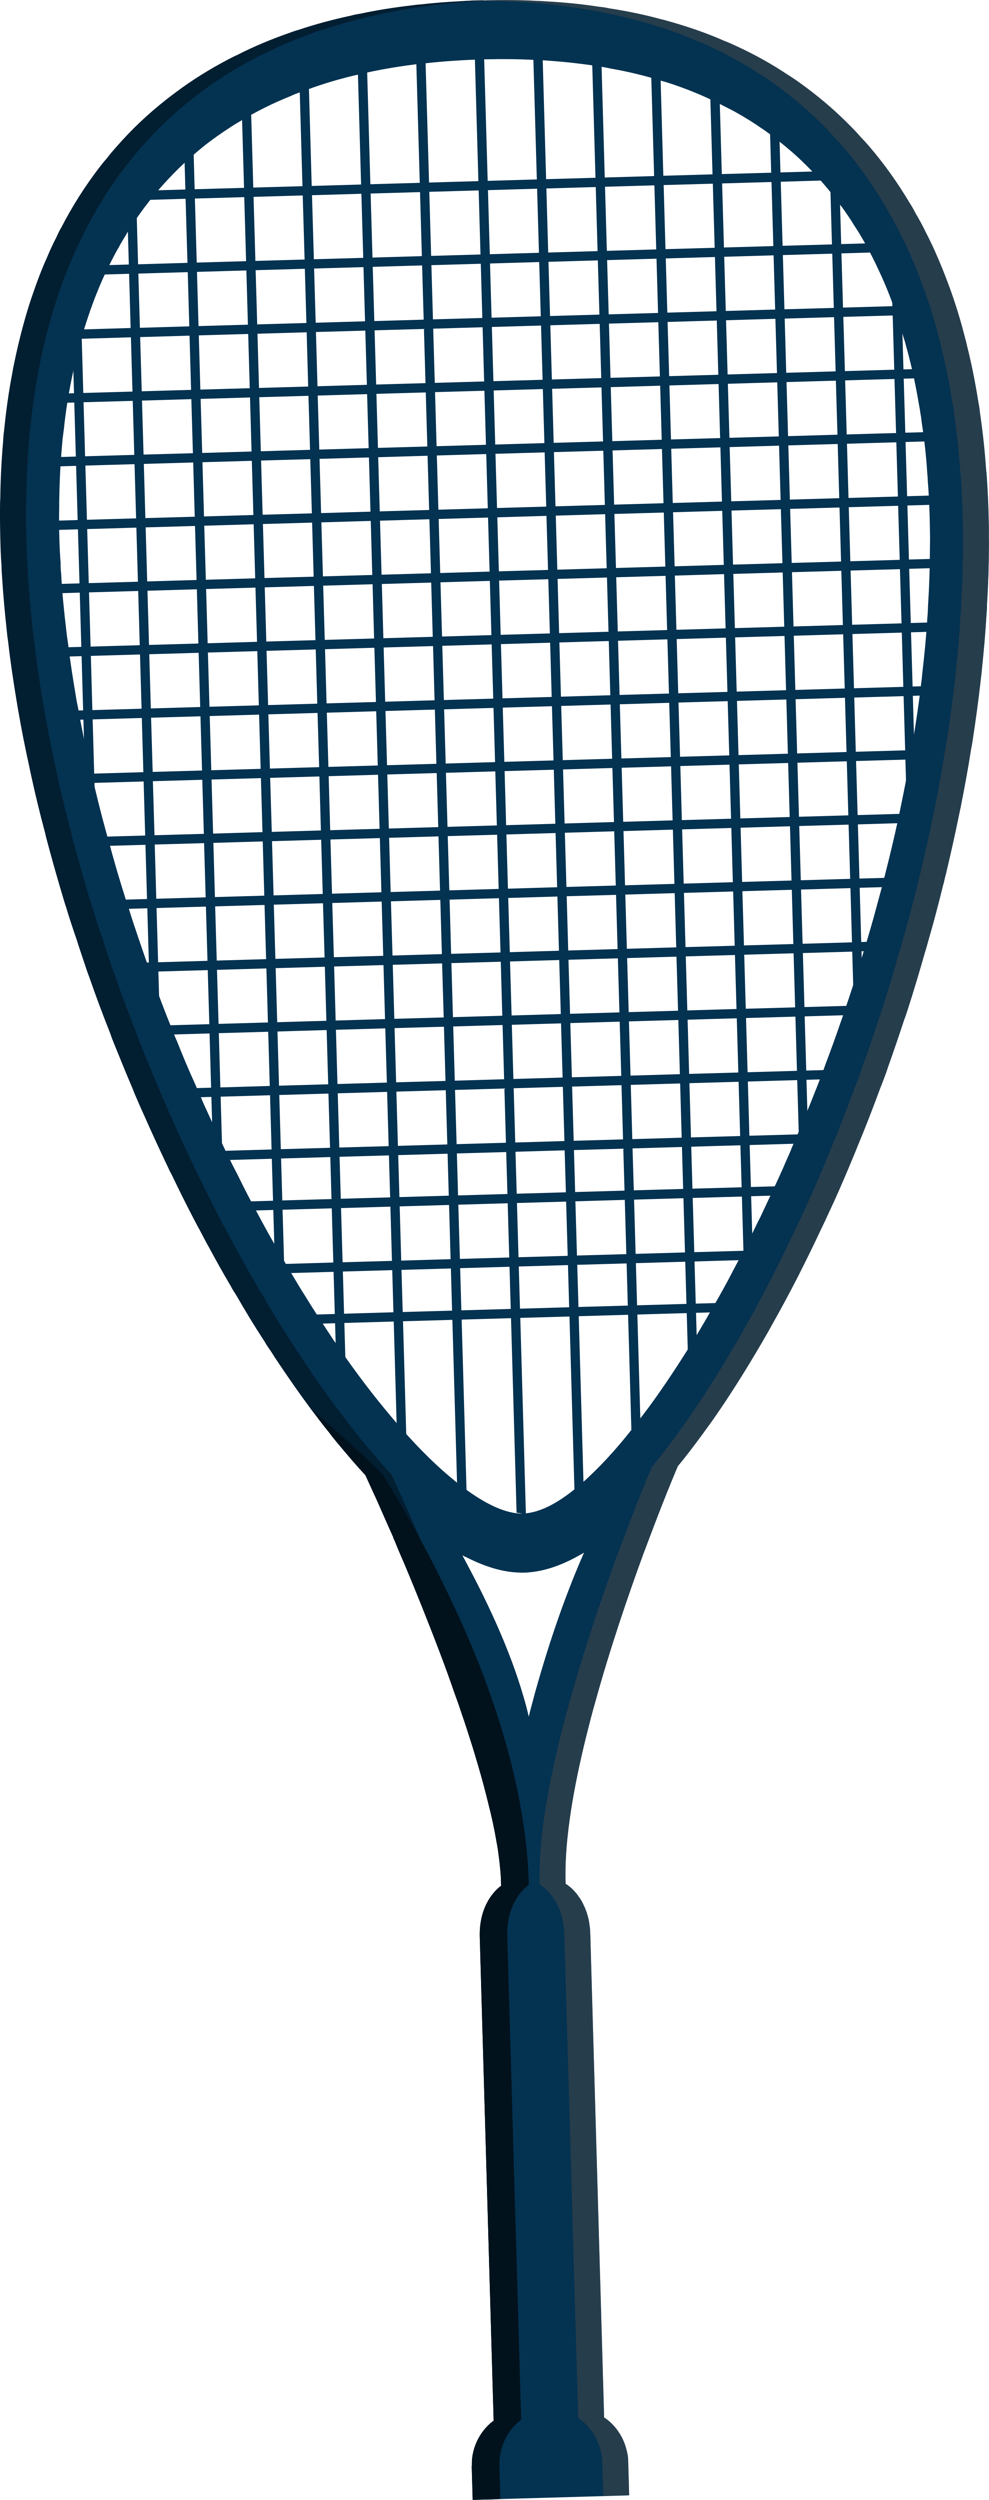 <svg version="1.1" id="图层_1" x="0px" y="0px" width="115.316px" height="291.318px" viewBox="0 0 115.316 291.318" enable-background="new 0 0 115.316 291.318" xml:space="preserve" xmlns="http://www.w3.org/2000/svg" xmlns:xlink="http://www.w3.org/1999/xlink" xmlns:xml="http://www.w3.org/XML/1998/namespace">
  <path fill="#043251" d="M9.299,69.063l0.181,6.319l-5.605,0.163c0.031,0.345,0.086,0.709,0.14,1.078l5.498-0.161l0.18,6.32
	l-4.779,0.14c0.051,0.344,0.123,0.71,0.182,1.074l4.63-0.135l0.182,6.321L6.33,90.285c0.06,0.345,0.152,0.71,0.228,1.076
	l3.375-0.098l0.184,6.297L8.08,97.62c0.076,0.364,0.174,0.709,0.271,1.073l1.795-0.05l0.186,6.314l-0.199,0.007
	c0.072,0.239,0.146,0.472,0.218,0.688c0.043,0.131,0.09,0.259,0.118,0.387c0.334,1.094,0.689,2.167,1.063,3.239l-0.088-3.271
	l5.731-0.161l0.181,6.316l-4.824,0.14c0.115,0.365,0.236,0.728,0.377,1.073l4.48-0.131l0.18,6.3l-2.338,0.065
	c0.119,0.361,0.258,0.729,0.396,1.069l1.974-0.056l0.147,5.191c0.142,0.39,0.303,0.751,0.461,1.114
	c0.146,0.341,0.306,0.706,0.469,1.07c0.068,0.169,0.16,0.343,0.23,0.514l-0.016-0.521l5.754-0.164l0.182,6.315l-3.287,0.096
	c0.162,0.362,0.347,0.726,0.529,1.066l2.789-0.077l0.141,4.889l-0.521,0.016c0.184,0.339,0.35,0.681,0.551,1.023
	c0.004,0.021,0.022,0.02,0.022,0.041c0.367,0.704,0.734,1.408,1.121,2.091l-0.063-2.122l5.756-0.163l0.184,6.318l-3.551,0.101
	c0.185,0.363,0.412,0.704,0.642,1.064l2.938-0.086l0.144,4.914l-0.132,0.008c0.045,0.061,0.091,0.144,0.138,0.209
	c0.162,0.3,0.342,0.574,0.545,0.851c0.203,0.297,0.406,0.618,0.59,0.914l-0.027-0.929l5.732-0.163l0.268,9.341
	c0.361,0.489,0.742,0.957,1.125,1.402l-0.311-10.777l5.756-0.165l0.553,19.309c0.361,0.102,0.729,0.194,1.092,0.288l-0.561-19.628
	l5.754-0.164l0.609,21.188c0.36,0.074,0.725,0.142,1.086,0.214l-0.613-21.433l5.756-0.166l0.648,22.665
	c0.36,0.063,0.727,0.12,1.088,0.184l-0.654-22.881l5.734-0.163l0.647,22.569c0.354-0.083,0.722-0.173,1.072-0.259l-0.639-22.343
	l5.754-0.166l0.586,20.479c0.361-0.161,0.717-0.324,1.068-0.494l-0.572-20.016l5.756-0.164l0.309,10.772
	c0.334-0.465,0.687-0.946,1.043-1.436l-0.268-9.369l5.732-0.165l0.026,0.911c0.185-0.312,0.353-0.619,0.535-0.928
	c0.166-0.286,0.33-0.569,0.496-0.88c0.039-0.066,0.082-0.157,0.121-0.219l-0.129,0.005l-0.14-4.914l2.964-0.083
	c0.184-0.354,0.368-0.726,0.555-1.1l-3.551,0.101l-0.181-6.317l5.754-0.166l0.063,2.101c0.346-0.701,0.672-1.404,0.998-2.131
	c0-0.02,0.02-0.021,0.021-0.042c0.164-0.353,0.326-0.702,0.492-1.057l-0.522,0.016l-0.14-4.886l2.791-0.083
	c0.162-0.374,0.304-0.724,0.441-1.097l-3.265,0.094l-0.184-6.316l5.758-0.164l0.013,0.475c0.061-0.152,0.12-0.326,0.182-0.481
	c0.141-0.351,0.283-0.721,0.422-1.094c0.143-0.372,0.285-0.744,0.402-1.14l-0.148-5.191l1.945-0.058
	c0.141-0.37,0.264-0.72,0.383-1.092l-2.359,0.068l-0.182-6.298l4.457-0.13c0.117-0.349,0.217-0.721,0.316-1.093l-4.804,0.141
	l-0.18-6.319l5.756-0.162l0.088,3.244c0.295-1.093,0.566-2.183,0.838-3.273c0.062-0.177,0.101-0.349,0.138-0.547
	c0.041-0.173,0.08-0.346,0.137-0.544l-0.148,0.005l-0.182-6.316l1.75-0.052c0.078-0.371,0.15-0.719,0.227-1.089l-2.012,0.058
	l-0.18-6.296l3.33-0.096c0.08-0.371,0.133-0.721,0.188-1.09l-3.551,0.104l-0.18-6.317l4.584-0.136
	c0.035-0.368,0.092-0.717,0.121-1.085l-4.734,0.137l-0.184-6.316l5.45-0.157c0.033-0.368,0.066-0.718,0.056-1.083l-5.533,0.156
	l-0.186-6.318l5.93-0.17c0.01-0.368,0-0.735-0.012-1.08l-5.947,0.17l-0.18-6.299l5.926-0.166c-0.031-0.369-0.043-0.737-0.097-1.082
	l-5.862,0.168l-0.183-6.316l5.367-0.155c-0.031-0.367-0.086-0.713-0.162-1.077l-5.233,0.147l-0.185-6.295l4.156-0.121
	c-0.074-0.365-0.172-0.728-0.268-1.073l-3.918,0.112l-0.183-6.318l2.099-0.059c-0.14-0.365-0.277-0.732-0.419-1.073l-1.711,0.051
	l-0.114-4.068c-0.347-0.728-0.732-1.432-1.146-2.133l0.18,6.233l-5.754,0.163l-0.184-6.316l5.713-0.165
	c-0.182-0.362-0.389-0.725-0.615-1.065l-5.127,0.148l-0.209-7.338c-0.024-0.041-0.067-0.086-0.112-0.122
	c-0.313-0.364-0.648-0.724-0.986-1.059l-0.019,0.002l-5.756,0.165l-0.147-5.193c-0.357-0.247-0.73-0.498-1.104-0.729l0.17,5.954
	l-5.756,0.161l-0.266-9.349c-0.354-0.163-0.728-0.324-1.101-0.464l0.283,9.845l-5.735,0.163L77.004,8.415
	c-0.369-0.098-0.719-0.22-1.092-0.294l0.357,12.396l-5.756,0.167L70.119,6.903c-0.348-0.078-0.719-0.135-1.088-0.168l0.4,13.98
	l-5.755,0.163L63.256,6.146c-0.348-0.034-0.717-0.046-1.09-0.057l0.428,14.821l-5.731,0.166L56.428,6.034
	c-0.175-0.016-0.367-0.01-0.56-0.003l-0.521,0.015l0.432,15.061l-5.752,0.165l-0.43-14.819c-0.369,0.031-0.734,0.063-1.078,0.113
	l0.424,14.739l-5.758,0.165l-0.4-13.979c-0.369,0.052-0.729,0.128-1.078,0.223l0.396,13.789l-5.758,0.166L35.992,9.265
	c-0.365,0.098-0.709,0.216-1.074,0.355l0.349,12.077l-5.734,0.162l-0.283-9.845c-0.36,0.16-0.725,0.343-1.065,0.524l0.27,9.351
	l-5.758,0.163l-0.17-5.969c-0.359,0.271-0.724,0.54-1.063,0.808l0.15,5.192l-5.756,0.166v-0.042
	c-0.021,0.021-0.021,0.021-0.041,0.043c-0.313,0.356-0.627,0.732-0.92,1.108c-0.021,0.042-0.064,0.068-0.084,0.111l0.207,7.356
	l-5.146,0.148c-0.211,0.353-0.395,0.725-0.555,1.098l5.733-0.166l0.179,6.317L9.5,38.394l-0.182-6.317
	c-0.369,0.724-0.717,1.45-1.021,2.195l0.115,4.155l-1.748,0.051c-0.121,0.349-0.24,0.722-0.363,1.09l2.144-0.062l0.184,6.319
	L4.67,45.938c-0.076,0.349-0.151,0.719-0.209,1.09l4.199-0.122l0.182,6.298l-5.282,0.152c-0.052,0.369-0.086,0.718-0.097,1.085
	l5.41-0.154l0.181,6.316l-5.906,0.172c-0.035,0.345-0.025,0.716-0.033,1.08l5.971-0.169l0.183,6.297l-5.992,0.17
	c0.008,0.351,0.018,0.716,0.049,1.081L9.299,69.063z M10.166,61.654l5.734-0.166l0.182,6.302l-5.733,0.163L10.166,61.654z
	 M30.23,46.289l5.735-0.164l0.183,6.294l-5.736,0.167L30.23,46.289z M29.33,52.616l-5.754,0.168l-0.182-6.298l5.756-0.167
	L29.33,52.616z M64.113,73.815l-5.734,0.164l-0.182-6.319l5.734-0.16L64.113,73.815z M65.014,67.466l5.756-0.164l0.18,6.317
	l-5.756,0.165L65.014,67.466z M57.986,60.286l5.729-0.169l0.185,6.3l-5.732,0.162L57.986,60.286z M57.086,66.61l-5.756,0.165
	l-0.182-6.297l5.756-0.165L57.086,66.61z M64.145,74.897l0.18,6.319l-5.734,0.164l-0.182-6.318L64.145,74.897z M64.355,82.298
	l0.184,6.318l-5.733,0.164l-0.185-6.318L64.355,82.298z M64.57,89.698l0.18,6.296l-5.735,0.167l-0.179-6.301L64.57,89.698z
	 M57.932,96.19l-5.754,0.166l-0.183-6.297l5.756-0.167L57.932,96.19z M51.967,88.978l-0.184-6.315l5.758-0.167l0.183,6.316
	L51.967,88.978z M51.754,81.577l-0.182-6.318l5.754-0.165l0.184,6.318L51.754,81.577z M51.543,74.175l-0.184-6.316l5.756-0.165
	l0.18,6.318L51.543,74.175z M50.457,74.208l-5.756,0.166l-0.178-6.319l5.754-0.164L50.457,74.208z M44.49,66.972l-0.18-6.295
	l5.756-0.167l0.182,6.297L44.49,66.972z M44.279,59.593l-0.182-6.313l5.756-0.169l0.182,6.319L44.279,59.593z M50.936,53.08
	l5.758-0.166l0.18,6.319l-5.758,0.164L50.936,53.08z M57.771,52.884l5.733-0.165l0.185,6.316l-5.736,0.166L57.771,52.884z
	 M64.588,52.688l5.756-0.165l0.181,6.317l-5.756,0.164L64.588,52.688z M70.555,59.921l0.182,6.299l-5.754,0.166l-0.18-6.297
	L70.555,59.921z M71.637,59.892l5.758-0.163l0.18,6.296l-5.754,0.164L71.637,59.892z M77.605,67.106l0.18,6.317l-5.752,0.164
	l-0.184-6.316L77.605,67.106z M77.816,74.505L78,80.821l-5.758,0.165l-0.18-6.315L77.816,74.505z M71.16,81.02l-5.754,0.165
	l-0.182-6.318l5.756-0.164L71.16,81.02z M71.191,82.1l0.184,6.318l-5.756,0.166l-0.184-6.318L71.191,82.1z M71.404,89.499
	l0.184,6.298l-5.756,0.167l-0.182-6.298L71.404,89.499z M71.617,96.877l0.182,6.318l-5.754,0.165l-0.184-6.317L71.617,96.877z
	 M64.961,103.393l-5.735,0.166l-0.181-6.317l5.734-0.163L64.961,103.393z M64.992,104.475l0.18,6.318l-5.731,0.167l-0.183-6.316
	L64.992,104.475z M65.203,111.876l0.185,6.296l-5.736,0.165l-0.183-6.295L65.203,111.876z M58.566,118.368l-5.752,0.165
	l-0.181-6.298l5.755-0.162L58.566,118.368z M52.602,111.154l-0.181-6.316l5.752-0.166l0.185,6.321L52.602,111.154z M52.391,103.755
	l-0.185-6.319l5.756-0.164l0.181,6.316L52.391,103.755z M51.307,103.787l-5.757,0.165l-0.178-6.319l5.754-0.166L51.307,103.787z
	 M45.34,96.55l-0.182-6.296l5.758-0.165l0.181,6.297L45.34,96.55z M45.127,89.173l-0.182-6.317l5.758-0.164l0.18,6.316
	L45.127,89.173z M44.914,81.774l-0.182-6.319l5.76-0.164l0.178,6.316L44.914,81.774z M43.834,81.806l-5.756,0.162l-0.18-6.316
	l5.754-0.165L43.834,81.806z M37.865,74.569l-0.182-6.319l5.758-0.165l0.178,6.321L37.865,74.569z M37.654,67.166l-0.182-6.293
	l5.756-0.167l0.178,6.296L37.654,67.166z M37.441,59.792l-0.183-6.32l5.757-0.163l0.182,6.316L37.441,59.792z M37.229,52.392
	l-0.185-6.297l5.759-0.165l0.182,6.295L37.229,52.392z M43.889,45.896l5.754-0.163l0.182,6.298l-5.756,0.164L43.889,45.896z
	 M50.725,45.698l5.756-0.162l0.18,6.297l-5.756,0.164L50.725,45.698z M57.561,45.504l5.733-0.166l0.181,6.3l-5.732,0.164
	L57.561,45.504z M64.379,45.31l5.752-0.166l0.183,6.299l-5.756,0.163L64.379,45.31z M71.213,45.115l5.761-0.166l0.18,6.294
	l-5.758,0.168L71.213,45.115z M77.182,52.325l0.182,6.317l-5.756,0.165l-0.183-6.316L77.182,52.325z M78.264,52.295l5.733-0.163
	l0.181,6.318l-5.734,0.165L78.264,52.295z M84.211,59.532l0.181,6.295l-5.732,0.166l-0.182-6.299L84.211,59.532z M84.422,66.907
	l0.181,6.319l-5.734,0.166l-0.182-6.316L84.422,66.907z M84.635,74.309l0.183,6.319l-5.736,0.163l-0.182-6.317L84.635,74.309z
	 M84.846,81.709l0.184,6.318l-5.734,0.162l-0.184-6.318L84.846,81.709z M78.213,88.224l-5.76,0.164l-0.182-6.315l5.758-0.17
	L78.213,88.224z M78.246,89.305l0.178,6.296l-5.758,0.166l-0.18-6.296L78.246,89.305z M78.455,96.683l0.18,6.317l-5.756,0.168
	l-0.18-6.319L78.455,96.683z M78.666,104.083l0.181,6.317l-5.755,0.166l-0.182-6.317L78.666,104.083z M72.01,110.599l-5.756,0.165
	l-0.178-6.322l5.752-0.16L72.01,110.599z M72.041,111.679l0.183,6.299l-5.755,0.163l-0.186-6.296L72.041,111.679z M72.254,119.059
	l0.183,6.316l-5.756,0.165l-0.183-6.317L72.254,119.059z M65.598,125.571l-5.736,0.167l-0.184-6.317l5.737-0.163L65.598,125.571z
	 M65.627,126.652l0.183,6.319l-5.732,0.168l-0.184-6.32L65.627,126.652z M58.992,133.169l-5.752,0.164l-0.184-6.318l5.756-0.166
	L58.992,133.169z M53.027,125.934l-0.182-6.317l5.754-0.167l0.18,6.318L53.027,125.934z M51.943,125.965l-5.754,0.162l-0.183-6.317
	l5.757-0.164L51.943,125.965z M45.977,118.728l-0.181-6.295l5.752-0.163l0.187,6.296L45.977,118.728z M45.766,111.351l-0.183-6.316
	l5.756-0.166l0.183,6.316L45.766,111.351z M44.684,111.383l-5.756,0.165l-0.185-6.318l5.758-0.167L44.684,111.383z M38.713,104.146
	l-0.184-6.316l5.76-0.164l0.18,6.315L38.713,104.146z M38.5,96.747l-0.178-6.295l5.756-0.167l0.18,6.296L38.5,96.747z M38.291,89.37
	l-0.184-6.318l5.758-0.166l0.182,6.317L38.291,89.37z M37.211,89.399l-5.739,0.165l-0.181-6.319l5.734-0.163L37.211,89.399z
	 M31.262,82.165l-0.183-6.32l5.734-0.163L36.994,82L31.262,82.165z M31.051,74.761l-0.182-6.313l5.73-0.167l0.184,6.319
	L31.051,74.761z M30.838,67.362l-0.182-6.295l5.736-0.165l0.178,6.298L30.838,67.362z M30.623,59.984l-0.18-6.315l5.733-0.163
	l0.187,6.317L30.623,59.984z M30.201,45.207l-0.18-6.316l5.735-0.167l0.177,6.321L30.201,45.207z M36.838,38.692l5.756-0.164
	l0.183,6.316l-5.758,0.167L36.838,38.692z M43.676,38.496l5.753-0.164l0.184,6.316l-5.754,0.164L43.676,38.496z M50.512,38.301
	l5.758-0.165l0.18,6.316l-5.756,0.165L50.512,38.301z M57.35,38.104l5.733-0.166l0.183,6.318l-5.734,0.165L57.35,38.104z
	 M64.166,37.907l5.756-0.165l0.181,6.319l-5.754,0.163L64.166,37.907z M71.004,37.713l5.754-0.164l0.183,6.316l-5.756,0.165
	L71.004,37.713z M77.84,37.518l5.734-0.165l0.18,6.319l-5.729,0.162L77.84,37.518z M83.785,44.753l0.18,6.297l-5.729,0.162
	l-0.182-6.294L83.785,44.753z M84.867,44.723l5.758-0.168l0.181,6.3l-5.755,0.164L84.867,44.723z M90.836,51.935l0.181,6.322
	l-5.754,0.163l-0.185-6.318L90.836,51.935z M91.045,59.337l0.187,6.294l-5.76,0.165l-0.179-6.297L91.045,59.337z M91.26,66.714
	l0.181,6.316l-5.754,0.167l-0.183-6.317L91.26,66.714z M91.473,74.112l0.18,6.321l-5.756,0.163l-0.181-6.32L91.473,74.112z
	 M91.686,81.515l0.18,6.316l-5.756,0.165l-0.18-6.316L91.686,81.515z M91.896,88.915l0.18,6.293l-5.754,0.167l-0.18-6.297
	L91.896,88.915z M85.24,95.406l-5.736,0.166l-0.178-6.302l5.732-0.163L85.24,95.406z M85.271,96.487l0.178,6.319l-5.732,0.164
	l-0.182-6.318L85.271,96.487z M85.484,103.889l0.18,6.319l-5.735,0.162l-0.181-6.318L85.484,103.889z M85.693,111.29l0.182,6.292
	l-5.733,0.166l-0.183-6.296L85.693,111.29z M79.059,117.781l-5.754,0.165l-0.183-6.298l5.754-0.165L79.059,117.781z M79.092,118.863
	l0.181,6.314l-5.754,0.167l-0.185-6.317L79.092,118.863z M79.303,126.26l0.18,6.317l-5.756,0.171l-0.179-6.322L79.303,126.26z
	 M72.645,132.777l-5.754,0.162l-0.183-6.315l5.758-0.165L72.645,132.777z M72.676,133.86l0.142,4.886l-5.756,0.167l-0.14-4.891
	L72.676,133.86z M65.98,138.944l-5.732,0.164l-0.143-4.888l5.731-0.167L65.98,138.944z M59.166,139.142l-5.756,0.165l-0.139-4.892
	l5.752-0.162L59.166,139.142z M52.326,139.335l-5.754,0.167l-0.141-4.892l5.756-0.164L52.326,139.335z M46.398,133.531l-0.181-6.32
	l5.757-0.164l0.182,6.319L46.398,133.531z M45.316,133.563l-5.754,0.162l-0.181-6.317l5.754-0.166L45.316,133.563z M39.348,126.325
	l-0.179-6.32l5.754-0.164l0.185,6.318L39.348,126.325z M39.137,118.925l-0.179-6.296l5.756-0.164l0.179,6.294L39.137,118.925z
	 M38.055,118.955l-5.732,0.167l-0.182-6.299l5.735-0.163L38.055,118.955z M32.111,111.742l-0.185-6.317l5.734-0.164l0.185,6.316
	L32.111,111.742z M31.898,104.343l-0.181-6.318l5.73-0.163l0.184,6.316L31.898,104.343z M31.688,96.942l-0.187-6.296l5.738-0.164
	l0.176,6.296L31.688,96.942z M30.605,96.972l-5.756,0.17l-0.183-6.3l5.756-0.165L30.605,96.972z M24.637,89.76l-0.183-6.317
	l5.754-0.165l0.183,6.317L24.637,89.76z M24.424,82.361l-0.182-6.317L30,75.878l0.179,6.317L24.424,82.361z M24.213,74.961
	l-0.18-6.32l5.754-0.164l0.182,6.317L24.213,74.961z M24,67.561l-0.184-6.298l5.758-0.168l0.182,6.3L24,67.561z M23.787,60.182
	l-0.18-6.317l5.754-0.163l0.182,6.314L23.787,60.182z M22.705,60.213l-5.754,0.163L16.77,54.06l5.756-0.164L22.705,60.213z
	 M16.738,52.976l-0.18-6.294l5.752-0.169l0.182,6.301L16.738,52.976z M16.527,45.599l-0.185-6.317l5.757-0.167l0.18,6.317
	L16.527,45.599z M23.18,39.083l5.758-0.165l0.182,6.319L23.361,45.4L23.18,39.083z M23.148,38.001l-0.181-6.317l5.759-0.166
	l0.18,6.318L23.148,38.001z M29.807,31.486l5.735-0.162l0.185,6.317l-5.738,0.162L29.807,31.486z M36.625,31.293l5.756-0.165
	l0.181,6.315l-5.754,0.167L36.625,31.293z M43.461,31.097l5.756-0.165l0.183,6.318l-5.756,0.165L43.461,31.097z M50.301,30.9
	l5.757-0.163l0.18,6.317l-5.756,0.163L50.301,30.9z M57.137,30.705l5.733-0.165l0.183,6.318l-5.736,0.165L57.137,30.705z
	 M63.951,30.511l5.754-0.167l0.185,6.317l-5.755,0.166L63.951,30.511z M70.789,30.312l5.758-0.165l0.181,6.322l-5.756,0.163
	L70.789,30.312z M77.627,30.117l5.734-0.165l0.182,6.319l-5.733,0.162L77.627,30.117z M84.441,29.923l5.758-0.165l0.182,6.315
	l-5.756,0.166L84.441,29.923z M90.41,37.154l0.184,6.319l-5.756,0.165l-0.182-6.317L90.41,37.154z M91.494,37.126l5.754-0.166
	l0.185,6.315l-5.759,0.168L91.494,37.126z M97.461,44.361l0.185,6.296l-5.758,0.167l-0.181-6.299L97.461,44.361z M97.674,51.74
	l0.181,6.315l-5.756,0.166l-0.181-6.317L97.674,51.74z M97.885,59.141l0.181,6.297l-5.754,0.163l-0.183-6.296L97.885,59.141z
	 M98.098,66.52l0.18,6.317l-5.756,0.166l-0.179-6.322L98.098,66.52z M98.311,73.917l0.182,6.317l-5.756,0.166l-0.182-6.317
	L98.311,73.917z M98.521,81.316l0.182,6.318L92.947,87.8l-0.182-6.317L98.521,81.316z M98.734,88.719l0.18,6.297l-5.756,0.163
	l-0.178-6.297L98.734,88.719z M98.945,96.098l0.182,6.316l-5.754,0.166l-0.184-6.32L98.945,96.098z M92.291,102.611l-5.758,0.163
	l-0.18-6.318l5.756-0.165L92.291,102.611z M92.322,103.69l0.18,6.32l-5.756,0.164l-0.184-6.317L92.322,103.69z M92.531,111.092
	l0.18,6.299l-5.756,0.161l-0.18-6.296L92.531,111.092z M92.744,118.473l0.18,6.315l-5.756,0.164l-0.182-6.317L92.744,118.473z
	 M86.088,124.983l-5.735,0.164l-0.179-6.317l5.732-0.164L86.088,124.983z M86.119,126.064l0.18,6.32l-5.731,0.162l-0.183-6.317
	L86.119,126.064z M86.33,133.465l0.144,4.893l-5.736,0.16l-0.139-4.889L86.33,133.465z M79.654,138.55l-5.754,0.163l-0.146-4.884
	l5.761-0.168L79.654,138.55z M79.688,139.632l0.18,6.318l-5.756,0.167l-0.18-6.319L79.688,139.632z M73.029,146.148l-5.756,0.163
	l-0.183-6.316l5.757-0.168L73.029,146.148z M66.193,146.345l-5.734,0.165l-0.182-6.319l5.731-0.164L66.193,146.345z M59.377,146.538
	l-5.754,0.167l-0.184-6.317l5.756-0.167L59.377,146.538z M52.537,146.736l-5.754,0.167l-0.18-6.317l5.756-0.167L52.537,146.736z
	 M45.701,146.934l-5.754,0.164l-0.182-6.317l5.754-0.164L45.701,146.934z M39.736,139.696l-0.144-4.889l5.755-0.165l0.143,4.892
	L39.736,139.696z M38.652,139.731l-5.736,0.16l-0.141-4.887l5.738-0.167L38.652,139.731z M32.744,133.919l-0.18-6.315l5.731-0.166
	l0.185,6.317L32.744,133.919z M32.535,126.521l-0.182-6.317l5.733-0.167l0.181,6.32L32.535,126.521z M31.453,126.55l-5.76,0.17
	l-0.176-6.322l5.756-0.163L31.453,126.55z M25.486,119.317l-0.185-6.297l5.759-0.166l0.18,6.298L25.486,119.317z M25.271,111.938
	l-0.183-6.314l5.757-0.166l0.182,6.315L25.271,111.938z M25.061,104.538l-0.181-6.315l5.754-0.169l0.181,6.32L25.061,104.538z
	 M23.979,104.569l-5.756,0.166l-0.181-6.319l5.754-0.161L23.979,104.569z M18.014,97.334l-0.187-6.297l5.758-0.165l0.183,6.299
	L18.014,97.334z M17.801,89.953l-0.184-6.315l5.756-0.165l0.183,6.318L17.801,89.953z M17.586,82.557l-0.182-6.316l5.758-0.166
	l0.18,6.315L17.586,82.557z M17.375,75.156l-0.18-6.315l5.756-0.168l0.18,6.319L17.375,75.156z M17.164,67.756l-0.182-6.298
	l5.754-0.165l0.184,6.296L17.164,67.756z M9.955,54.255l5.732-0.164l0.182,6.315l-5.731,0.164L9.955,54.255z M9.742,46.875
	l5.734-0.161l0.18,6.294l-5.734,0.164L9.742,46.875z M15.264,39.309l0.182,6.323l-5.734,0.162l-0.18-6.316L15.264,39.309z
	 M16.133,31.881l5.757-0.167l0.18,6.317l-5.756,0.168L16.133,31.881z M21.639,23.168l0.219,7.464l-5.756,0.167l-0.213-7.466
	L21.639,23.168z M28.479,22.974l0.215,7.461l-5.756,0.166l-0.213-7.464L28.479,22.974z M35.297,22.777l0.218,7.467l-5.736,0.16
	l-0.215-7.463L35.297,22.777z M42.135,22.581l0.218,7.466l-5.756,0.164l-0.218-7.463L42.135,22.581z M48.973,22.387l0.215,7.462
	l-5.756,0.166l-0.218-7.463L48.973,22.387z M55.811,22.191l0.213,7.465L50.27,29.82l-0.215-7.466L55.811,22.191z M62.625,21.991
	l0.215,7.467l-5.731,0.165l-0.213-7.465L62.625,21.991z M69.463,21.797l0.213,7.465l-5.756,0.167l-0.213-7.466L69.463,21.797z
	 M76.301,21.6l0.214,7.466l-5.757,0.165l-0.213-7.467L76.301,21.6z M83.113,21.406l0.217,7.467l-5.736,0.162l-0.213-7.468
	L83.113,21.406z M89.955,21.21l0.213,7.466l-5.756,0.165l-0.213-7.465L89.955,21.21z M97.004,28.482l-5.754,0.162l-0.215-7.465
	l5.758-0.168L97.004,28.482z M97.219,35.88l-5.756,0.162l-0.182-6.316l5.758-0.165L97.219,35.88z M104.268,43.082l-5.754,0.163
	l-0.183-6.317l5.754-0.163L104.268,43.082z M104.48,50.462l-5.756,0.165l-0.181-6.3l5.752-0.164L104.48,50.462z M104.693,57.861
	l-5.758,0.167l-0.179-6.319l5.754-0.164L104.693,57.861z M104.906,65.24l-5.758,0.165l-0.183-6.299l5.757-0.165L104.906,65.24z
	 M105.117,72.642l-5.756,0.163l-0.182-6.317l5.754-0.163L105.117,72.642z M105.326,80.042l-5.752,0.163l-0.182-6.318l5.756-0.165
	L105.326,80.042z M105.541,87.44l-5.758,0.165l-0.178-6.318l5.754-0.162L105.541,87.44z M105.752,94.817l-5.754,0.167l-0.182-6.298
	l5.752-0.164L105.752,94.817z M100.211,102.383l-0.182-6.313l5.754-0.171l0.182,6.32L100.211,102.383z M99.34,109.815l-5.758,0.164
	l-0.18-6.317l5.758-0.167L99.34,109.815z M99.551,117.192l-5.754,0.165l-0.182-6.294l5.754-0.165L99.551,117.192z M94.008,124.756
	l-0.184-6.315l5.758-0.164l0.183,6.318L94.008,124.756z M93.137,132.19l-5.759,0.162l-0.178-6.316l5.754-0.167L93.137,132.19z
	 M87.553,138.326l-0.142-4.891l5.756-0.166l0.142,4.892L87.553,138.326z M86.684,145.756l-5.732,0.163l-0.184-6.318l5.735-0.161
	L86.684,145.756z M81.123,151.916l-0.143-4.912l5.733-0.167l0.142,4.913L81.123,151.916z M74.283,152.112l-0.139-4.913l5.754-0.165
	l0.141,4.914L74.283,152.112z M67.449,152.307l-0.143-4.912l5.756-0.164l0.139,4.913L67.449,152.307z M60.631,152.503l-0.143-4.913
	l5.736-0.164l0.139,4.913L60.631,152.503z M53.795,152.699l-0.141-4.914l5.754-0.163l0.141,4.91L53.795,152.699z M46.955,152.895
	l-0.141-4.91l5.758-0.166l0.139,4.914L46.955,152.895z M40.117,153.093l-0.139-4.916l5.756-0.164l0.139,4.912L40.117,153.093z
	 M33.162,148.374l5.732-0.162l0.143,4.911l-5.733,0.164L33.162,148.374z M32.947,140.974l5.736-0.162l0.18,6.315l-5.734,0.167
	L32.947,140.974z M25.938,135.199l5.754-0.164l0.143,4.89l-5.754,0.164L25.938,135.199z M25.727,127.8l5.758-0.166l0.18,6.318
	l-5.756,0.166L25.727,127.8z M18.678,120.596l5.756-0.164l0.18,6.318l-5.754,0.164L18.678,120.596z M18.467,113.216l5.755-0.165
	l0.184,6.298l-5.756,0.164L18.467,113.216z M18.254,105.816l5.754-0.167l0.185,6.319l-5.756,0.167L18.254,105.816z M11.229,98.609
	l5.729-0.16l0.183,6.317l-5.73,0.162L11.229,98.609z M11.016,91.234l5.731-0.166l0.181,6.299l-5.73,0.162L11.016,91.234z
	 M10.803,83.835l5.731-0.166l0.182,6.316l-5.733,0.166L10.803,83.835z M10.594,76.432l5.73-0.163l0.182,6.318l-5.735,0.165
	L10.594,76.432z M10.379,69.033l5.734-0.164l0.18,6.317l-5.729,0.165L10.379,69.033z" class="color c1"/>
  <path fill="#043251" d="M1.25,63.365c0.023,0.919,0.027,1.582,0.104,2.521c0.012,0.37,0.467,0.695,0.5,1.083
	c0.133,2.203,0.03,4.315,0.28,6.583c0.033,0.367,0.726,0.985,0.781,1.375c0.248,2.217,0.156,4.342,0.521,6.584
	c0.055,0.364,0.397,0.801,0.459,1.188c0.383,2.215,0.24,4.182,0.737,6.416c0.062,0.364,0.892,0.954,0.97,1.344
	c0.477,2.209,0.412,4.22,1,6.427c0.082,0.388,0.668,1.092,0.771,1.479c0.592,2.229,0.736,3.985,1.396,6.188
	c0.076,0.254,0.172,0.646,0.25,0.875c0.047,0.138,0.303,0.718,0.332,0.854c0.354,1.158,0.616,1.976,1.016,3.113
	c0.33,1.069,0.603,1.84,0.953,2.906c0.125,0.388,0.522,1.057,0.672,1.422c0.773,2.225,1.408,4.234,2.277,6.411
	c0.125,0.384,0.914,1.181,1.063,1.542c0.74,1.839,1.215,3.124,1.979,4.917c0.149,0.412,0.645,1.198,0.813,1.584
	c0.152,0.361,0.558,0.905,0.729,1.291c0.074,0.179,0.528,1.068,0.604,1.25c0.906,2.058,0.681,2.807,1.629,4.802
	c0.172,0.386,0.354,0.982,0.547,1.345c0.832,1.743,1.537,3.473,2.408,5.146c0.195,0.359,0.119,0.366,0.332,0.729
	c0.004,0.022,0.5,0.311,0.5,0.333c0.392,0.747,0.486,1.216,0.896,1.938c0.801,1.495,1.682,2.809,2.521,4.229
	c0.195,0.385,0.945,1.223,1.188,1.604c1.012,1.762,1.463,2.935,2.541,4.583c0.047,0.063,0.514,0.785,0.563,0.854
	c0.172,0.316,0.433,0.521,0.646,0.813c0.215,0.314,0.6,0.831,0.793,1.146c1.412,2.116,0.854,4.116,2.283,6.027
	c0.024,0.001,0.024,0.021,0.024,0.021c0.691,0.923,1.582,1.697,2.273,2.544c0.385,0.52,1.063,0.969,1.469,1.438
	c1.023,1.23,2.451,2.188,3.469,3.281c0,0,0.115,1.189,0.75,2.594c0.148,0.273,0.9,0.541,1.047,0.859
	c0.351,0.813,0.863,1.652,1.328,2.719c0.174,0.408,0.521,0.894,0.719,1.344c0.029,0.14,0.068,0.697,0.142,0.813
	c0.367,0.93,0.789,1.48,1.233,2.5c1.306,3.105,2.988,6.272,4.406,10.016c0.57,1.498,2.537,3.569,3.063,5.095
	c0.272,0.743-0.187,1.728,0.063,2.5c0.449,1.296,0.726,2.438,1.125,3.709c0.229,0.756,0.211,1.352,0.418,2.083
	c0.431,1.453,0.703,2.57,1.041,3.938c0.416,1.611,0.9,3.396,1.146,4.875c0.108,0.552,0.194,1.839,0.254,2.364
	c0.061,0.457,0.09,1.28,0.125,1.719c0.063,0.569-0.652,0.534-0.642,1.063l-0.733,1.03c0,0-2.043,0.854-1.922,5.137l1.78,53.927
	c0.041,1.462,0.156,2.24,0.156,2.24s-1.826,1.232-2.395,3.771c-0.104,0.439-0.646,0.934-0.625,1.479
	c-0.021,0.095,0.41-0.222,0.416-0.125c0.108,3.761-0.693,3.399-0.693,3.399l0.313,0.156l0.983-0.109l1.303,0.58l15.019-0.434
	c0,0,0,0-0.107-3.759l-0.006-0.277c-0.014-0.547-0.119-1.029-0.246-1.459c-0.69-2.505-2.563-3.573-2.563-3.573
	s0.002-0.09-0.006-0.274l-1.607-56.099c-0.008-0.254-0.016-0.479-0.045-0.688c0-0.065-0.002-0.113-0.025-0.159v-0.067
	c-0.006-0.067-0.024-0.139-0.03-0.202c-0.031-0.207-0.06-0.412-0.109-0.623c-0.029-0.134-0.078-0.27-0.102-0.389
	c-0.058-0.219-0.125-0.428-0.199-0.608c-0.004-0.024-0.004-0.046-0.027-0.048c-0.051-0.185-0.125-0.337-0.219-0.5
	c-0.004-0.043-0.029-0.11-0.076-0.177c-0.022-0.047-0.027-0.07-0.049-0.115c-0.146-0.291-0.313-0.542-0.482-0.764
	c-0.049-0.092-0.119-0.182-0.188-0.27c-0.049-0.07-0.119-0.16-0.193-0.227c-0.047-0.069-0.117-0.112-0.162-0.181
	c-0.117-0.136-0.215-0.226-0.311-0.313c-0.375-0.336-0.656-0.489-0.656-0.489l-0.016-0.55c-0.088-4.744,0.936-10.67,2.438-16.722
	c0.33-1.298,0.656-2.613,1.033-3.91c1.723-6.239,3.82-12.381,5.607-17.252c0.383-0.997,0.727-1.947,1.069-2.83
	c1.703-4.501,2.951-7.403,2.951-7.403c0.951-1.152,1.881-2.372,2.828-3.662c0.354-0.492,0.729-1.002,1.104-1.521
	c1.964-2.785,3.894-5.845,5.82-9.135c0.193-0.329,0.371-0.656,0.568-0.982c0.174-0.304,0.348-0.604,0.522-0.933
	c0.041-0.071,0.088-0.165,0.129-0.231c0.961-1.707,1.923-3.473,2.855-5.29c0.195-0.375,0.391-0.769,0.588-1.162
	c0.738-1.47,1.494-3.005,2.209-4.538c0.367-0.744,0.715-1.488,1.059-2.259c0-0.021,0.021-0.022,0.023-0.044
	c0.174-0.372,0.346-0.744,0.521-1.118c0.774-1.721,1.524-3.464,2.258-5.249c0.17-0.396,0.317-0.767,0.469-1.16
	c0.863-2.043,1.67-4.136,2.457-6.268c0.063-0.162,0.131-0.344,0.193-0.51c0.147-0.37,0.301-0.763,0.446-1.158
	c0.152-0.396,0.302-0.789,0.427-1.207c0.659-1.832,1.293-3.706,1.903-5.562c0.15-0.393,0.279-0.762,0.404-1.156
	c0.717-2.224,1.387-4.47,2.031-6.737c0.125-0.369,0.229-0.764,0.336-1.156c0.311-1.083,0.623-2.178,0.914-3.282
	c0.311-1.159,0.6-2.312,0.887-3.469c0.063-0.187,0.104-0.368,0.145-0.577c0.041-0.186,0.084-0.369,0.146-0.577
	c0.531-2.239,1.041-4.482,1.502-6.742c0.086-0.392,0.16-0.762,0.242-1.153c0.442-2.238,0.858-4.479,1.207-6.711
	c0.084-0.394,0.141-0.765,0.199-1.152c0.346-2.261,0.651-4.494,0.903-6.729c0.037-0.391,0.099-0.759,0.131-1.147
	c0.232-2.255,0.441-4.491,0.563-6.717c0.035-0.391,0.07-0.76,0.059-1.147c0.146-2.252,0.215-4.503,0.224-6.708
	c0.01-0.39,0.002-0.778-0.013-1.145c0.021-0.922-0.006-1.836-0.03-2.756c-0.037-1.328-0.099-2.636-0.185-3.915
	c-0.031-0.39-0.045-0.779-0.1-1.146c-0.158-2.313-0.402-4.528-0.719-6.678c-0.031-0.392-0.093-0.756-0.171-1.143
	c-0.364-2.285-0.795-4.495-1.338-6.641c-0.08-0.387-0.184-0.772-0.285-1.139c-0.594-2.323-1.303-4.527-2.118-6.639
	c-0.148-0.385-0.295-0.772-0.443-1.136c-0.594-1.472-1.229-2.901-1.934-4.257c-0.367-0.771-0.777-1.518-1.216-2.261
	c-0.022-0.022-0.022-0.063-0.049-0.09c-0.192-0.385-0.412-0.769-0.649-1.128c-1.425-2.394-3-4.592-4.756-6.634
	c-0.283-0.338-0.597-0.669-0.898-0.983c-0.029-0.045-0.072-0.091-0.121-0.131c-0.332-0.386-0.686-0.765-1.043-1.121l-0.02,0.003
	l-0.003-0.023c-1.913-1.961-4.008-3.718-6.254-5.304c-0.377-0.264-0.772-0.528-1.17-0.771c-1.94-1.296-4.016-2.433-6.198-3.424
	c-0.375-0.173-0.771-0.344-1.164-0.493c-1.953-0.862-4.017-1.582-6.146-2.187c-0.391-0.103-0.764-0.232-1.156-0.313
	c-1.967-0.539-4.02-0.962-6.139-1.291c-0.367-0.083-0.76-0.142-1.152-0.177c-1.961-0.31-4.004-0.505-6.116-0.624
	c-0.369-0.036-0.761-0.048-1.154-0.061c-1.978-0.105-3.992-0.116-6.082-0.059c-0.182-0.017-0.389-0.01-0.592-0.005l-0.554,0.017
	c-2.084,0.081-4.1,0.347-6.065,0.564c-0.392,0.034-0.777,0.069-1.142,0.125c-2.104,0.243-4.086,0.637-6.047,1.063
	c-0.391,0.054-0.854,0.229-1.219,0.328C38.771,2.6,36.85,3.37,34.916,4.021c-0.387,0.104-0.83,0.26-1.219,0.406
	c-2.088,0.729-4.102,1.745-6,2.719c-0.383,0.17-0.67,0.526-1.031,0.72c-2.125,1.114-4.324,2.705-6.188,4.094
	c-0.381,0.285-0.484,1.092-0.845,1.375c-2.153,1.688-4.004,2.813-5.801,4.886c-0.022,0.022-0.668,1.733-0.668,0.5
	c-0.33,0.38-0.176-0.284-0.483,0.114c-0.023,0.045-0.136,0.143-0.156,0.188c-0.314,0.331-0.367,0.863-0.656,1.22
	c-1.633,2.137-3.231,4.217-4.514,6.688c-0.226,0.374-0.164,0.75-0.334,1.146c-0.394,0.766-0.681,1.585-1,2.375
	c-0.646,1.412-1.033,2.819-1.563,4.375c-0.129,0.368-0.143,0.899-0.271,1.292c-0.672,2.152-1.162,4.166-1.646,6.521
	c-0.084,0.367,0.31,0.898,0.25,1.292c-0.422,2.167-1.225,4.385-1.459,6.688c-0.055,0.391,0.258,0.757,0.25,1.146
	c-0.19,2.16-0.313,4.052-0.334,6.375c-0.037,0.364-0.137,1.175-0.146,1.563C1.094,60.98,1.211,62.034,1.25,63.365z M68.65,172.106
	c-0.377,0.376-0.76,0.688-1.117,0.997c-2.193,1.874-4.227,2.987-5.988,3.222c-0.203,0.028-0.41,0.058-0.596,0.064
	c-0.18,0.003-0.365,0.006-0.551-0.028c-1.678-0.138-3.771-1.091-6.188-2.877c-0.375-0.265-0.77-0.574-1.17-0.907
	c-1.928-1.553-4.049-3.603-6.281-6.154c-0.399-0.444-0.78-0.896-1.188-1.386c-1.971-2.329-4.016-5.001-6.1-8.041
	c-0.097-0.111-0.164-0.226-0.24-0.359c-0.189-0.248-0.359-0.493-0.529-0.764c-0.213-0.341-0.455-0.676-0.672-1.015
	c-0.859-1.306-1.748-2.682-2.617-4.104c-0.24-0.359-0.455-0.741-0.695-1.126c-1.012-1.666-2.024-3.428-3.065-5.258
	c-0.24-0.428-0.504-0.882-0.746-1.334c-0.148-0.268-0.295-0.564-0.465-0.854l-0.144-0.275c-0.459-0.834-0.922-1.716-1.385-2.595
	c-0.438-0.839-0.852-1.678-1.262-2.514c-0.195-0.362-0.392-0.75-0.584-1.129c-1.07-2.151-2.099-4.369-3.104-6.567
	c0-0.021-0.022-0.021-0.024-0.043c-0.17-0.387-0.342-0.749-0.49-1.133c-0.246-0.544-0.486-1.09-0.713-1.634
	c-0.758-1.649-1.447-3.308-2.113-4.983c-0.174-0.364-0.32-0.75-0.469-1.135c-0.891-2.178-1.732-4.403-2.529-6.606
	c-0.149-0.361-0.274-0.748-0.401-1.132c-0.371-1.024-0.724-2.07-1.074-3.092c-0.4-1.181-0.803-2.365-1.158-3.548
	c-0.047-0.09-0.074-0.201-0.1-0.294c-0.121-0.295-0.201-0.566-0.275-0.841c-0.707-2.229-1.367-4.458-1.934-6.646
	c-0.127-0.387-0.228-0.75-0.332-1.137c-0.615-2.232-1.156-4.44-1.66-6.631c-0.101-0.388-0.181-0.75-0.238-1.14
	c-0.522-2.257-0.977-4.468-1.359-6.661c-0.082-0.386-0.161-0.752-0.219-1.141c-0.356-2.121-0.692-4.2-0.932-6.26
	c-0.031-0.135-0.035-0.275-0.062-0.407c-0.057-0.392-0.112-0.759-0.147-1.146c-0.271-2.268-0.496-4.507-0.604-6.683
	c-0.061-0.387-0.065-0.778-0.057-1.149c-0.072-0.911-0.121-1.826-0.146-2.746c-0.039-1.283-0.055-2.589-0.02-3.92
	c-0.012-0.368,0-0.756,0.012-1.148c0.029-2.068,0.152-4.182,0.344-6.296c0.021-0.139,0.019-0.278,0.035-0.415
	c0.058-0.368,0.097-0.76,0.152-1.152c0.23-2.255,0.605-4.49,1.088-6.706c0.084-0.396,0.164-0.785,0.269-1.156
	c0.53-2.311,1.2-4.555,2.01-6.755c0.146-0.398,0.297-0.789,0.446-1.157c0.449-1.143,0.947-2.255,1.49-3.327
	c0.345-0.697,0.691-1.374,1.086-2.05c0.263-0.494,0.543-0.956,0.832-1.424c0.22-0.396,0.457-0.79,0.726-1.169
	c1.252-1.919,2.688-3.748,4.315-5.467c0.357-0.38,0.732-0.759,1.113-1.135c0.535-0.521,1.074-1.02,1.654-1.516
	c0.446-0.405,0.918-0.786,1.412-1.19c0.918-0.712,1.887-1.406,2.897-2.055c0.363-0.239,0.746-0.481,1.131-0.698
	c1.849-1.131,3.84-2.132,5.994-2.993c0.359-0.173,0.744-0.323,1.133-0.444c1.908-0.746,3.904-1.376,6.049-1.897
	c0.365-0.078,0.748-0.183,1.142-0.263c1.916-0.441,3.945-0.799,6.072-1.066c0.387-0.06,0.756-0.09,1.145-0.124
	c1.941-0.218,3.957-0.367,6.09-0.451l1.144-0.03c2.09-0.04,4.131-0.028,6.086,0.101c0.389,0.012,0.78,0.022,1.149,0.059
	c2.111,0.146,4.16,0.384,6.121,0.696c0.394,0.061,0.763,0.138,1.15,0.221c2.145,0.373,4.207,0.887,6.147,1.496
	c0.396,0.104,0.765,0.231,1.158,0.358c2.178,0.741,4.224,1.62,6.152,2.646c0.397,0.195,0.791,0.391,1.168,0.608
	c1.094,0.61,2.146,1.271,3.154,1.974c0.516,0.354,1.006,0.707,1.498,1.105c0.54,0.42,1.059,0.841,1.575,1.286
	c0.4,0.331,0.8,0.688,1.177,1.045c1.014,0.956,1.959,1.938,2.862,2.99c0.664,0.764,1.283,1.547,1.883,2.382
	c0.283,0.354,0.548,0.739,0.808,1.123c0.266,0.379,0.531,0.784,0.771,1.195c0.431,0.626,0.816,1.279,1.203,1.956
	c0.627,1.106,1.211,2.262,1.752,3.442c0.17,0.358,0.345,0.742,0.515,1.131c0.907,2.085,1.684,4.282,2.346,6.628
	c0.127,0.364,0.227,0.751,0.332,1.14c0.588,2.115,1.063,4.331,1.451,6.636c0.078,0.386,0.137,0.752,0.19,1.141
	c0.058,0.275,0.088,0.549,0.117,0.824c0.285,1.869,0.523,3.837,0.65,5.854c0.035,0.367,0.067,0.758,0.078,1.145
	c0.106,1.283,0.168,2.591,0.209,3.919c0.021,0.918,0.047,1.833,0.053,2.752c-0.014,0.392-0.002,0.781-0.014,1.147
	c-0.007,2.226-0.08,4.453-0.224,6.703c-0.012,0.371-0.021,0.762-0.057,1.15c-0.019,0.136-0.017,0.277-0.033,0.414
	c-0.125,2.089-0.338,4.208-0.58,6.304c-0.031,0.389-0.07,0.757-0.127,1.147c-0.258,2.233-0.582,4.495-0.977,6.729
	c-0.031,0.392-0.093,0.763-0.17,1.151c-0.378,2.236-0.814,4.5-1.279,6.715c-0.078,0.393-0.16,0.784-0.238,1.153
	c-0.488,2.261-1.021,4.504-1.6,6.745c-0.082,0.323-0.166,0.646-0.248,0.99c-0.021,0.051-0.017,0.116-0.041,0.162
	c-0.332,1.23-0.664,2.452-0.992,3.655c-0.295,1.041-0.586,2.058-0.9,3.102c-0.127,0.369-0.229,0.765-0.354,1.156
	c-0.691,2.268-1.41,4.515-2.172,6.736c-0.125,0.397-0.275,0.789-0.402,1.161c-0.572,1.666-1.164,3.313-1.783,4.938
	c-0.215,0.624-0.446,1.229-0.684,1.828c-0.127,0.348-0.258,0.677-0.385,0.998c-0.021,0.049-0.041,0.119-0.066,0.164
	c-0.916,2.32-1.84,4.571-2.811,6.781c-0.146,0.396-0.322,0.786-0.494,1.16c-0.75,1.768-1.552,3.466-2.353,5.162
	c-0.021,0.021-0.02,0.068-0.041,0.09c-0.172,0.396-0.371,0.769-0.543,1.166c-0.147,0.329-0.321,0.674-0.496,1
	c-0.957,1.999-1.953,3.934-2.957,5.798c-0.192,0.394-0.412,0.792-0.608,1.163c-0.72,1.33-1.461,2.636-2.203,3.895
	c-0.264,0.469-0.527,0.935-0.813,1.401c-0.084,0.16-0.194,0.328-0.28,0.469c-0.134,0.232-0.261,0.462-0.416,0.7
	c-1.843,2.988-3.646,5.727-5.433,8.162c-0.381,0.496-0.731,0.983-1.106,1.452C72.531,168.117,70.527,170.355,68.65,172.106z
	 M62.398,197.2c-0.084,0.275-0.146,0.555-0.229,0.857c-0.164,0.622-0.354,1.292-0.516,1.988c-0.185-0.803-0.396-1.619-0.646-2.439
	c-1.504-5.16-3.975-10.527-6.543-15.318c-0.192-0.363-0.364-0.703-0.555-1.039c0.184,0.082,0.346,0.193,0.533,0.257
	c2.162,1.088,4.225,1.716,6.149,1.752c0.188,0.019,0.369,0.01,0.554,0.007c0.207-0.007,0.389-0.013,0.598-0.039
	c1.92-0.17,3.943-0.896,6.019-2.1c0.114-0.053,0.225-0.126,0.338-0.197c-0.109,0.258-0.218,0.488-0.324,0.744
	C65.992,185.811,64.166,190.886,62.398,197.2z" class="color c1"/>
  <path fill="#021E31" d="M0.045,63.118c0.023,0.919,0.052,1.812,0.127,2.75c0.011,0.369,0.019,0.757,0.054,1.145
	c0.133,2.203,0.334,4.418,0.584,6.687c0.03,0.366,0.09,0.753,0.146,1.143c0.246,2.217,0.586,4.432,0.951,6.674
	c0.055,0.364,0.131,0.752,0.191,1.139c0.385,2.216,0.813,4.429,1.313,6.662c0.062,0.365,0.162,0.752,0.24,1.142
	c0.477,2.209,1.024,4.423,1.613,6.63c0.082,0.388,0.184,0.751,0.286,1.139c0.593,2.23,1.228,4.442,1.888,6.646
	c0.076,0.254,0.151,0.499,0.229,0.729c0.047,0.139,0.097,0.272,0.127,0.408c0.354,1.159,0.729,2.296,1.127,3.435
	c0.33,1.069,0.705,2.138,1.058,3.203c0.125,0.389,0.254,0.771,0.401,1.138c0.771,2.224,1.593,4.43,2.459,6.605
	c0.125,0.384,0.273,0.771,0.422,1.133c0.74,1.839,1.482,3.649,2.244,5.442c0.15,0.412,0.322,0.795,0.49,1.181
	c0.152,0.361,0.322,0.748,0.494,1.135c0.074,0.179,0.172,0.361,0.248,0.544c0.906,2.058,1.838,4.071,2.787,6.066
	c0.172,0.385,0.365,0.769,0.561,1.129c0.83,1.744,1.683,3.44,2.554,5.114c0.194,0.359,0.368,0.721,0.581,1.084
	c0.005,0.023,0.025,0.021,0.025,0.043c0.391,0.748,0.777,1.493,1.188,2.215c0.801,1.495,1.625,2.96,2.465,4.38
	c0.194,0.386,0.436,0.747,0.678,1.129c1.012,1.763,2.049,3.476,3.127,5.123c0.047,0.063,0.098,0.152,0.146,0.223
	c0.172,0.316,0.364,0.608,0.577,0.9c0.216,0.314,0.433,0.654,0.625,0.97c1.412,2.116,2.826,4.159,4.257,6.07
	c0.024,0.001,0.024,0.021,0.024,0.021c0.691,0.923,1.355,1.8,2.047,2.646c0.386,0.521,0.787,1.018,1.191,1.485
	c1.022,1.229,2.018,2.397,3.037,3.491c0,0,0.365,0.793,1.002,2.196c0.146,0.273,0.27,0.589,0.416,0.906
	c0.348,0.814,0.785,1.767,1.25,2.832c0.174,0.408,0.369,0.814,0.565,1.267c0.029,0.139,0.076,0.251,0.148,0.365
	c0.367,0.931,0.787,1.904,1.232,2.923c1.303,3.106,2.735,6.668,4.153,10.409c0.57,1.498,1.115,3.022,1.642,4.547
	c0.272,0.744,0.553,1.519,0.801,2.29c0.449,1.296,0.854,2.569,1.256,3.842c0.229,0.756,0.457,1.478,0.664,2.209
	c0.43,1.453,0.813,2.893,1.149,4.259c0.416,1.61,0.761,3.189,1.007,4.67c0.11,0.552,0.194,1.1,0.256,1.625
	c0.059,0.457,0.117,0.891,0.151,1.329c0.064,0.568,0.104,1.095,0.115,1.623l0.019,0.551c0,0-2.613,1.682-2.492,5.965l1.553,54.105
	c0.041,1.462,0.066,2.267,0.066,2.267s-1.826,1.178-2.396,3.715c-0.104,0.439-0.158,0.926-0.141,1.474
	c-0.021,0.095-0.021,0.185-0.017,0.279c0.109,3.762,0.109,3.762,0.109,3.762l3.023-0.091c0,0,0,0-0.105-3.76
	c-0.004-0.092-0.006-0.184,0.016-0.278c-0.016-0.549,0.039-1.029,0.142-1.472c0.567-2.536,2.393-3.716,2.393-3.716
	s-0.022-0.804-0.063-2.27l-1.554-54.102c-0.12-4.287,2.492-5.968,2.492-5.968l-0.016-0.549c-0.014-0.527-0.055-1.057-0.117-1.626
	c-0.033-0.437-0.096-0.869-0.152-1.331c-0.059-0.521-0.145-1.071-0.252-1.619c-0.252-1.483-0.594-3.058-1.008-4.675
	c-0.338-1.367-0.723-2.802-1.154-4.257c-0.204-0.729-0.432-1.457-0.659-2.206c-0.404-1.274-0.81-2.546-1.254-3.846
	c-0.255-0.768-0.527-1.539-0.802-2.289c-0.526-1.525-1.075-3.045-1.646-4.542c-1.412-3.749-2.849-7.306-4.152-10.414
	c-0.442-1.017-0.863-1.994-1.231-2.92c-0.07-0.116-0.121-0.229-0.146-0.367c-0.197-0.449-0.395-0.858-0.565-1.266
	c-0.468-1.067-0.906-2.018-1.25-2.834c-0.148-0.319-0.271-0.633-0.416-0.902c-0.64-1.406-1.005-2.201-1.005-2.201
	c-1.02-1.092-2.02-2.26-3.036-3.488c-0.406-0.475-0.81-0.966-1.191-1.483c-0.691-0.853-1.357-1.727-2.047-2.647
	c0,0-0.002-0.021-0.025-0.021c-1.43-1.909-2.844-3.96-4.258-6.074c-0.191-0.316-0.41-0.654-0.625-0.969
	c-0.213-0.288-0.404-0.582-0.574-0.899c-0.049-0.071-0.1-0.16-0.145-0.226c-1.084-1.644-2.119-3.356-3.131-5.118
	c-0.242-0.386-0.48-0.747-0.679-1.131c-0.838-1.421-1.661-2.886-2.463-4.379c-0.41-0.721-0.799-1.47-1.188-2.214
	c-0.004-0.022-0.023-0.021-0.023-0.044c-0.219-0.361-0.391-0.727-0.584-1.087c-0.871-1.673-1.723-3.369-2.555-5.112
	c-0.193-0.359-0.392-0.743-0.56-1.131c-0.952-1.989-1.881-4.007-2.791-6.065c-0.071-0.183-0.168-0.363-0.245-0.547
	c-0.173-0.382-0.341-0.769-0.492-1.131c-0.174-0.385-0.342-0.771-0.492-1.182c-0.762-1.791-1.5-3.604-2.246-5.44
	c-0.146-0.363-0.295-0.749-0.424-1.134c-0.863-2.177-1.685-4.38-2.455-6.605c-0.15-0.361-0.273-0.751-0.4-1.135
	c-0.354-1.068-0.727-2.141-1.055-3.21c-0.402-1.136-0.775-2.271-1.135-3.429c-0.025-0.138-0.074-0.277-0.125-0.41
	c-0.072-0.23-0.15-0.476-0.228-0.727c-0.657-2.208-1.295-4.416-1.887-6.646C8.474,97.751,8.367,97.388,8.287,97
	c-0.588-2.207-1.135-4.421-1.611-6.631c-0.075-0.388-0.18-0.774-0.233-1.143c-0.502-2.232-0.935-4.447-1.318-6.66
	c-0.059-0.389-0.139-0.773-0.194-1.143c-0.361-2.238-0.699-4.453-0.947-6.67c-0.058-0.392-0.115-0.78-0.146-1.144
	c-0.252-2.267-0.453-4.484-0.586-6.686c-0.033-0.386-0.043-0.776-0.055-1.146c-0.074-0.937-0.098-1.832-0.125-2.747
	c-0.035-1.334-0.053-2.641-0.045-3.927c0.016-0.387,0.002-0.777,0.035-1.146c0.024-2.318,0.146-4.547,0.334-6.709
	c0.014-0.395,0.049-0.758,0.104-1.15c0.236-2.3,0.537-4.533,0.959-6.704c0.056-0.391,0.138-0.783,0.217-1.156
	c0.484-2.353,1.062-4.596,1.732-6.749c0.131-0.388,0.254-0.783,0.383-1.15c0.529-1.554,1.084-3.041,1.73-4.457
	c0.319-0.789,0.688-1.558,1.08-2.327c0.172-0.394,0.364-0.79,0.584-1.164c1.282-2.471,2.733-4.762,4.366-6.892
	c0.289-0.358,0.556-0.729,0.867-1.062c0.023-0.044,0.066-0.073,0.086-0.117c0.314-0.395,0.646-0.8,0.979-1.172
	c0.021-0.022,0.021-0.022,0.043-0.047c1.801-2.075,3.785-3.943,5.94-5.633c0.359-0.285,0.74-0.569,1.123-0.858
	c1.863-1.386,3.871-2.637,5.996-3.751c0.361-0.193,0.744-0.392,1.134-0.563c1.896-0.971,3.913-1.809,6.006-2.532
	c0.385-0.151,0.748-0.273,1.135-0.377c1.936-0.653,3.959-1.191,6.055-1.643c0.367-0.104,0.752-0.184,1.144-0.239
	c1.959-0.423,3.971-0.734,6.073-0.978c0.369-0.057,0.757-0.091,1.146-0.124c1.531-0.161,3.109-0.271,4.711-0.365l-0.504,0.012
	c-0.182-0.017-0.389-0.01-0.592-0.005l-0.554,0.017c-2.084,0.081-4.123,0.211-6.09,0.431c-0.391,0.033-0.778,0.065-1.143,0.121
	c-2.104,0.243-4.117,0.554-6.076,0.979c-0.391,0.053-0.775,0.135-1.141,0.234c-2.099,0.453-4.123,0.996-6.058,1.646
	c-0.387,0.104-0.75,0.229-1.139,0.376C31.609,4.58,29.59,5.416,27.691,6.39c-0.383,0.17-0.769,0.364-1.129,0.558
	c-2.125,1.114-4.133,2.367-5.996,3.756c-0.381,0.284-0.767,0.571-1.125,0.854c-2.154,1.688-4.142,3.561-5.938,5.633
	c-0.022,0.022-0.022,0.022-0.045,0.045c-0.332,0.381-0.666,0.777-0.975,1.177c-0.023,0.045-0.068,0.071-0.09,0.116
	c-0.314,0.331-0.578,0.703-0.865,1.06c-1.635,2.137-3.084,4.422-4.365,6.893c-0.225,0.374-0.416,0.771-0.588,1.165
	c-0.391,0.767-0.76,1.536-1.08,2.326c-0.646,1.413-1.199,2.899-1.729,4.454c-0.129,0.369-0.254,0.765-0.384,1.156
	c-0.672,2.152-1.248,4.395-1.729,6.75c-0.084,0.367-0.162,0.761-0.221,1.153c-0.42,2.167-0.726,4.401-0.959,6.704
	c-0.054,0.392-0.091,0.762-0.101,1.149c-0.19,2.16-0.313,4.39-0.336,6.713c-0.035,0.364-0.024,0.756-0.035,1.144
	C-0.008,60.478,0.008,61.787,0.045,63.118z" class="color c2"/>
  <path opacity="0.5" fill="#494949" enable-background="new    " d="M65.352,202.327c-1.502,6.057-2.525,11.98-2.435,16.727
	l0.015,0.551c0,0,0.276,0.155,0.653,0.488c0.095,0.087,0.191,0.175,0.31,0.311c0.047,0.067,0.117,0.112,0.166,0.18
	c0.069,0.066,0.141,0.156,0.188,0.223c0.074,0.091,0.144,0.185,0.191,0.272c0.166,0.227,0.336,0.47,0.479,0.766
	c0.027,0.043,0.031,0.067,0.052,0.113c0.047,0.067,0.069,0.138,0.069,0.182c0.101,0.154,0.174,0.317,0.228,0.494
	c0.021,0.005,0.021,0.026,0.021,0.053c0.076,0.179,0.15,0.382,0.199,0.611c0.027,0.111,0.08,0.248,0.107,0.385
	c0.051,0.205,0.077,0.411,0.106,0.617c0.002,0.072,0.029,0.133,0.027,0.204l0.004,0.07c0.022,0.042,0.026,0.092,0.024,0.158
	c0.033,0.206,0.037,0.438,0.046,0.69l1.608,56.093c0.004,0.185,0.006,0.279,0.006,0.279s1.867,1.07,2.562,3.572
	c0.125,0.431,0.229,0.909,0.248,1.46l0.004,0.271c0.106,3.764,0.106,3.764,0.106,3.764l3.027-0.088c0,0,0,0-0.107-3.764
	l-0.006-0.271c-0.018-0.549-0.121-1.03-0.25-1.461c-0.692-2.503-2.557-3.574-2.557-3.574s-0.002-0.098-0.008-0.276l-1.605-56.097
	c-0.008-0.253-0.014-0.48-0.045-0.688c-0.006-0.066-0.006-0.115-0.029-0.157l-0.002-0.068c-0.002-0.068-0.028-0.134-0.026-0.207
	c-0.029-0.205-0.06-0.407-0.109-0.618c-0.027-0.134-0.078-0.269-0.104-0.385c-0.054-0.229-0.127-0.434-0.201-0.612
	c0-0.021,0-0.048-0.023-0.048c-0.053-0.181-0.125-0.339-0.221-0.497c-0.002-0.046-0.029-0.113-0.076-0.183
	c-0.02-0.042-0.021-0.07-0.049-0.109c-0.146-0.298-0.314-0.542-0.478-0.766c-0.055-0.092-0.122-0.185-0.192-0.273
	c-0.049-0.068-0.121-0.159-0.189-0.226c-0.051-0.063-0.116-0.108-0.168-0.175c-0.119-0.137-0.211-0.229-0.305-0.315
	c-0.379-0.328-0.66-0.482-0.66-0.482l-0.016-0.55c-0.088-4.749,0.936-10.673,2.434-16.729c0.332-1.295,0.658-2.611,1.035-3.906
	c1.727-6.241,3.82-12.386,5.607-17.254c0.385-0.997,0.725-1.949,1.067-2.831c1.707-4.5,2.953-7.402,2.953-7.402
	c0.953-1.146,1.881-2.374,2.83-3.659c0.354-0.492,0.73-1.011,1.107-1.523c1.959-2.786,3.895-5.849,5.817-9.135
	c0.193-0.332,0.371-0.656,0.564-0.98c0.178-0.306,0.352-0.604,0.526-0.937c0.041-0.068,0.084-0.163,0.132-0.23
	c0.959-1.705,1.92-3.477,2.852-5.292c0.193-0.372,0.393-0.771,0.584-1.164c0.74-1.466,1.498-3.003,2.211-4.538
	c0.371-0.742,0.715-1.486,1.062-2.255c-0.003-0.022,0.022-0.021,0.02-0.048l0.52-1.115c0.779-1.72,1.531-3.46,2.261-5.253
	c0.176-0.393,0.321-0.762,0.471-1.157c0.859-2.042,1.674-4.133,2.459-6.264c0.064-0.165,0.129-0.349,0.193-0.511
	c0.149-0.373,0.301-0.769,0.448-1.159c0.15-0.396,0.298-0.791,0.425-1.205c0.657-1.836,1.293-3.712,1.905-5.563
	c0.148-0.395,0.275-0.763,0.402-1.156c0.715-2.227,1.387-4.471,2.031-6.736c0.127-0.371,0.229-0.765,0.334-1.156
	c0.313-1.087,0.623-2.177,0.914-3.284c0.313-1.155,0.6-2.312,0.887-3.467c0.066-0.186,0.107-0.372,0.145-0.577
	c0.043-0.187,0.082-0.372,0.146-0.577c0.533-2.239,1.045-4.479,1.504-6.743c0.082-0.392,0.162-0.765,0.244-1.155
	c0.438-2.236,0.856-4.475,1.205-6.711c0.08-0.39,0.141-0.76,0.197-1.153c0.346-2.256,0.651-4.49,0.909-6.724
	c0.031-0.39,0.095-0.755,0.127-1.151c0.234-2.256,0.445-4.487,0.566-6.715c0.031-0.394,0.068-0.763,0.055-1.148
	c0.144-2.254,0.215-4.504,0.22-6.706c0.016-0.393,0.006-0.778-0.004-1.146c0.016-0.921-0.011-1.835-0.035-2.753
	c-0.039-1.329-0.099-2.637-0.183-3.92c-0.037-0.387-0.045-0.775-0.102-1.141c-0.156-2.315-0.406-4.535-0.721-6.683
	c-0.035-0.387-0.091-0.754-0.168-1.141c-0.367-2.284-0.798-4.497-1.341-6.64c-0.08-0.389-0.182-0.774-0.284-1.14
	c-0.595-2.325-1.3-4.53-2.117-6.639c-0.15-0.386-0.299-0.774-0.447-1.134c-0.592-1.479-1.229-2.903-1.932-4.26
	c-0.365-0.769-0.777-1.512-1.213-2.259c-0.021-0.021-0.025-0.067-0.05-0.092c-0.192-0.383-0.41-0.764-0.649-1.127
	c-1.424-2.394-2.998-4.596-4.758-6.634c-0.285-0.335-0.593-0.67-0.9-0.982c-0.023-0.044-0.07-0.091-0.119-0.136
	c-0.332-0.377-0.686-0.76-1.039-1.113l-0.024-0.004l0.002-0.019c-1.918-1.968-4.009-3.719-6.259-5.31
	c-0.375-0.263-0.771-0.524-1.166-0.766c-1.942-1.3-4.016-2.437-6.205-3.429c-0.37-0.173-0.764-0.344-1.157-0.492
	c-1.951-0.861-4.017-1.58-6.146-2.188C77.9,2.45,77.527,2.324,77.135,2.242c-1.965-0.54-4.018-0.962-6.139-1.288
	c-0.369-0.083-0.76-0.141-1.152-0.177c-1.961-0.313-4.008-0.507-6.118-0.627c-0.371-0.036-0.763-0.045-1.15-0.061
	c-1.977-0.104-4-0.117-6.084-0.055C56.307,0.02,56.1,0.024,55.893,0.027l-0.547,0.021c-0.462,0.013-0.919,0.045-1.378,0.06
	c1.904-0.031,3.765-0.016,5.58,0.071c0.39,0.009,0.779,0.021,1.148,0.062c2.113,0.118,4.162,0.313,6.119,0.627
	c0.393,0.032,0.783,0.089,1.154,0.174c2.116,0.327,4.176,0.749,6.139,1.29c0.391,0.08,0.762,0.208,1.158,0.313
	c2.127,0.604,4.188,1.323,6.141,2.188c0.395,0.146,0.789,0.315,1.16,0.491c2.188,0.989,4.262,2.131,6.201,3.427
	c0.397,0.239,0.795,0.506,1.17,0.767c2.248,1.591,4.342,3.341,6.258,5.307v0.021l0.021-0.001c0.355,0.355,0.707,0.738,1.041,1.118
	c0.052,0.045,0.095,0.086,0.119,0.134c0.308,0.314,0.615,0.646,0.9,0.985c1.756,2.039,3.336,4.236,4.756,6.629
	c0.24,0.363,0.457,0.747,0.652,1.13c0.022,0.021,0.026,0.069,0.049,0.091c0.436,0.746,0.846,1.492,1.211,2.259
	c0.705,1.354,1.344,2.786,1.936,4.259c0.148,0.363,0.3,0.752,0.443,1.136c0.82,2.107,1.523,4.314,2.117,6.639
	c0.104,0.365,0.211,0.753,0.287,1.142c0.541,2.14,0.975,4.352,1.336,6.636c0.082,0.389,0.139,0.752,0.172,1.142
	c0.313,2.147,0.563,4.369,0.719,6.685c0.06,0.362,0.068,0.754,0.103,1.145c0.082,1.277,0.143,2.587,0.182,3.915
	c0.027,0.916,0.053,1.831,0.031,2.753c0.014,0.367,0.022,0.755,0.012,1.146c-0.004,2.202-0.078,4.456-0.221,6.706
	c0.012,0.395-0.025,0.761-0.058,1.149c-0.121,2.229-0.332,4.461-0.565,6.716c-0.033,0.392-0.09,0.759-0.127,1.147
	c-0.258,2.237-0.556,4.469-0.908,6.729c-0.062,0.391-0.119,0.757-0.197,1.149c-0.348,2.236-0.768,4.477-1.207,6.713
	c-0.08,0.391-0.16,0.76-0.244,1.153c-0.461,2.263-0.971,4.504-1.504,6.744c-0.061,0.209-0.102,0.393-0.141,0.576
	c-0.041,0.206-0.082,0.394-0.146,0.576c-0.289,1.154-0.573,2.312-0.889,3.469c-0.291,1.104-0.604,2.197-0.914,3.283
	c-0.104,0.395-0.209,0.786-0.338,1.157c-0.643,2.266-1.314,4.511-2.027,6.736c-0.131,0.394-0.254,0.765-0.405,1.16
	c-0.607,1.851-1.244,3.724-1.904,5.557c-0.125,0.419-0.275,0.815-0.424,1.205c-0.148,0.395-0.299,0.787-0.447,1.162
	c-0.066,0.16-0.131,0.346-0.191,0.51c-0.788,2.132-1.602,4.221-2.461,6.265c-0.149,0.394-0.297,0.765-0.473,1.159
	c-0.729,1.787-1.479,3.531-2.26,5.252c-0.17,0.37-0.344,0.743-0.517,1.116c0.005,0.022-0.022,0.021-0.021,0.046
	c-0.346,0.768-0.689,1.51-1.057,2.256c-0.72,1.535-1.476,3.072-2.212,4.537c-0.196,0.395-0.393,0.79-0.586,1.165
	c-0.938,1.814-1.896,3.586-2.854,5.292c-0.045,0.066-0.086,0.158-0.131,0.229c-0.174,0.33-0.349,0.632-0.523,0.934
	c-0.199,0.328-0.375,0.65-0.567,0.981c-1.925,3.292-3.855,6.349-5.82,9.14c-0.373,0.514-0.75,1.028-1.103,1.518
	c-0.95,1.289-1.879,2.515-2.832,3.666c0,0-1.247,2.901-2.952,7.399c-0.343,0.883-0.683,1.832-1.068,2.832
	c-1.785,4.871-3.881,11.009-5.605,17.248C66.006,199.717,65.678,201.035,65.352,202.327z" class="color c3"/>
  <path fill="#01121D" d="M36.33,164.289c0.691,0.923,1.355,1.8,2.047,2.646c0.386,0.521,0.787,1.018,1.191,1.485
	c1.022,1.229,2.018,2.397,3.037,3.491c0,0,0.365,0.793,1.002,2.196c0.123,0.271,0.27,0.566,0.416,0.906
	c0.348,0.814,0.785,1.767,1.25,2.832c0.174,0.408,0.369,0.814,0.565,1.266c0.029,0.14,0.076,0.252,0.148,0.366
	c0.367,0.931,0.787,1.904,1.231,2.923c1.304,3.106,2.736,6.667,4.154,10.409c0.57,1.498,1.115,3.022,1.642,4.547
	c0.272,0.744,0.553,1.519,0.801,2.29c0.449,1.296,0.854,2.569,1.256,3.842c0.229,0.756,0.457,1.478,0.664,2.209
	c0.43,1.453,0.813,2.893,1.149,4.259c0.416,1.61,0.761,3.189,1.007,4.67c0.11,0.552,0.194,1.1,0.256,1.625
	c0.059,0.457,0.117,0.891,0.151,1.329c0.064,0.568,0.104,1.095,0.115,1.623l0.019,0.551c0,0-2.613,1.682-2.492,5.965l1.553,54.105
	c0.041,1.462,0.066,2.267,0.066,2.267s-1.826,1.178-2.396,3.715c-0.104,0.439-0.158,0.926-0.141,1.473
	c-0.021,0.096-0.021,0.186-0.017,0.28c0.109,3.761,0.109,3.761,0.109,3.761l3.227-0.095c0,0,0,0-0.104-3.763l-0.006-0.271
	c-0.017-0.555,0.061-1.041,0.166-1.478c0.545-2.536,2.369-3.715,2.369-3.715s-0.021-0.809-0.064-2.269l-1.553-54.104
	c-0.123-4.286,2.514-5.969,2.514-5.969l-0.014-0.555c-0.365-9.414-3.14-19.019-6.928-27.927c-0.394-0.93-0.814-1.881-1.228-2.786
	c-1.84-4.052-3.832-7.919-5.887-11.532c-0.191-0.338-0.385-0.674-0.58-1.018c-0.092-0.154-0.168-0.313-0.264-0.47
	c-0.313-0.517-0.628-1.038-0.939-1.557c-0.387-0.656-0.795-1.311-1.182-1.967c0,0-2.125-2.139-5.115-4.784
	c-0.377-0.333-0.754-0.689-1.178-1.046C37.717,165.469,37.033,164.866,36.33,164.289z" class="color c4"/>
</svg>